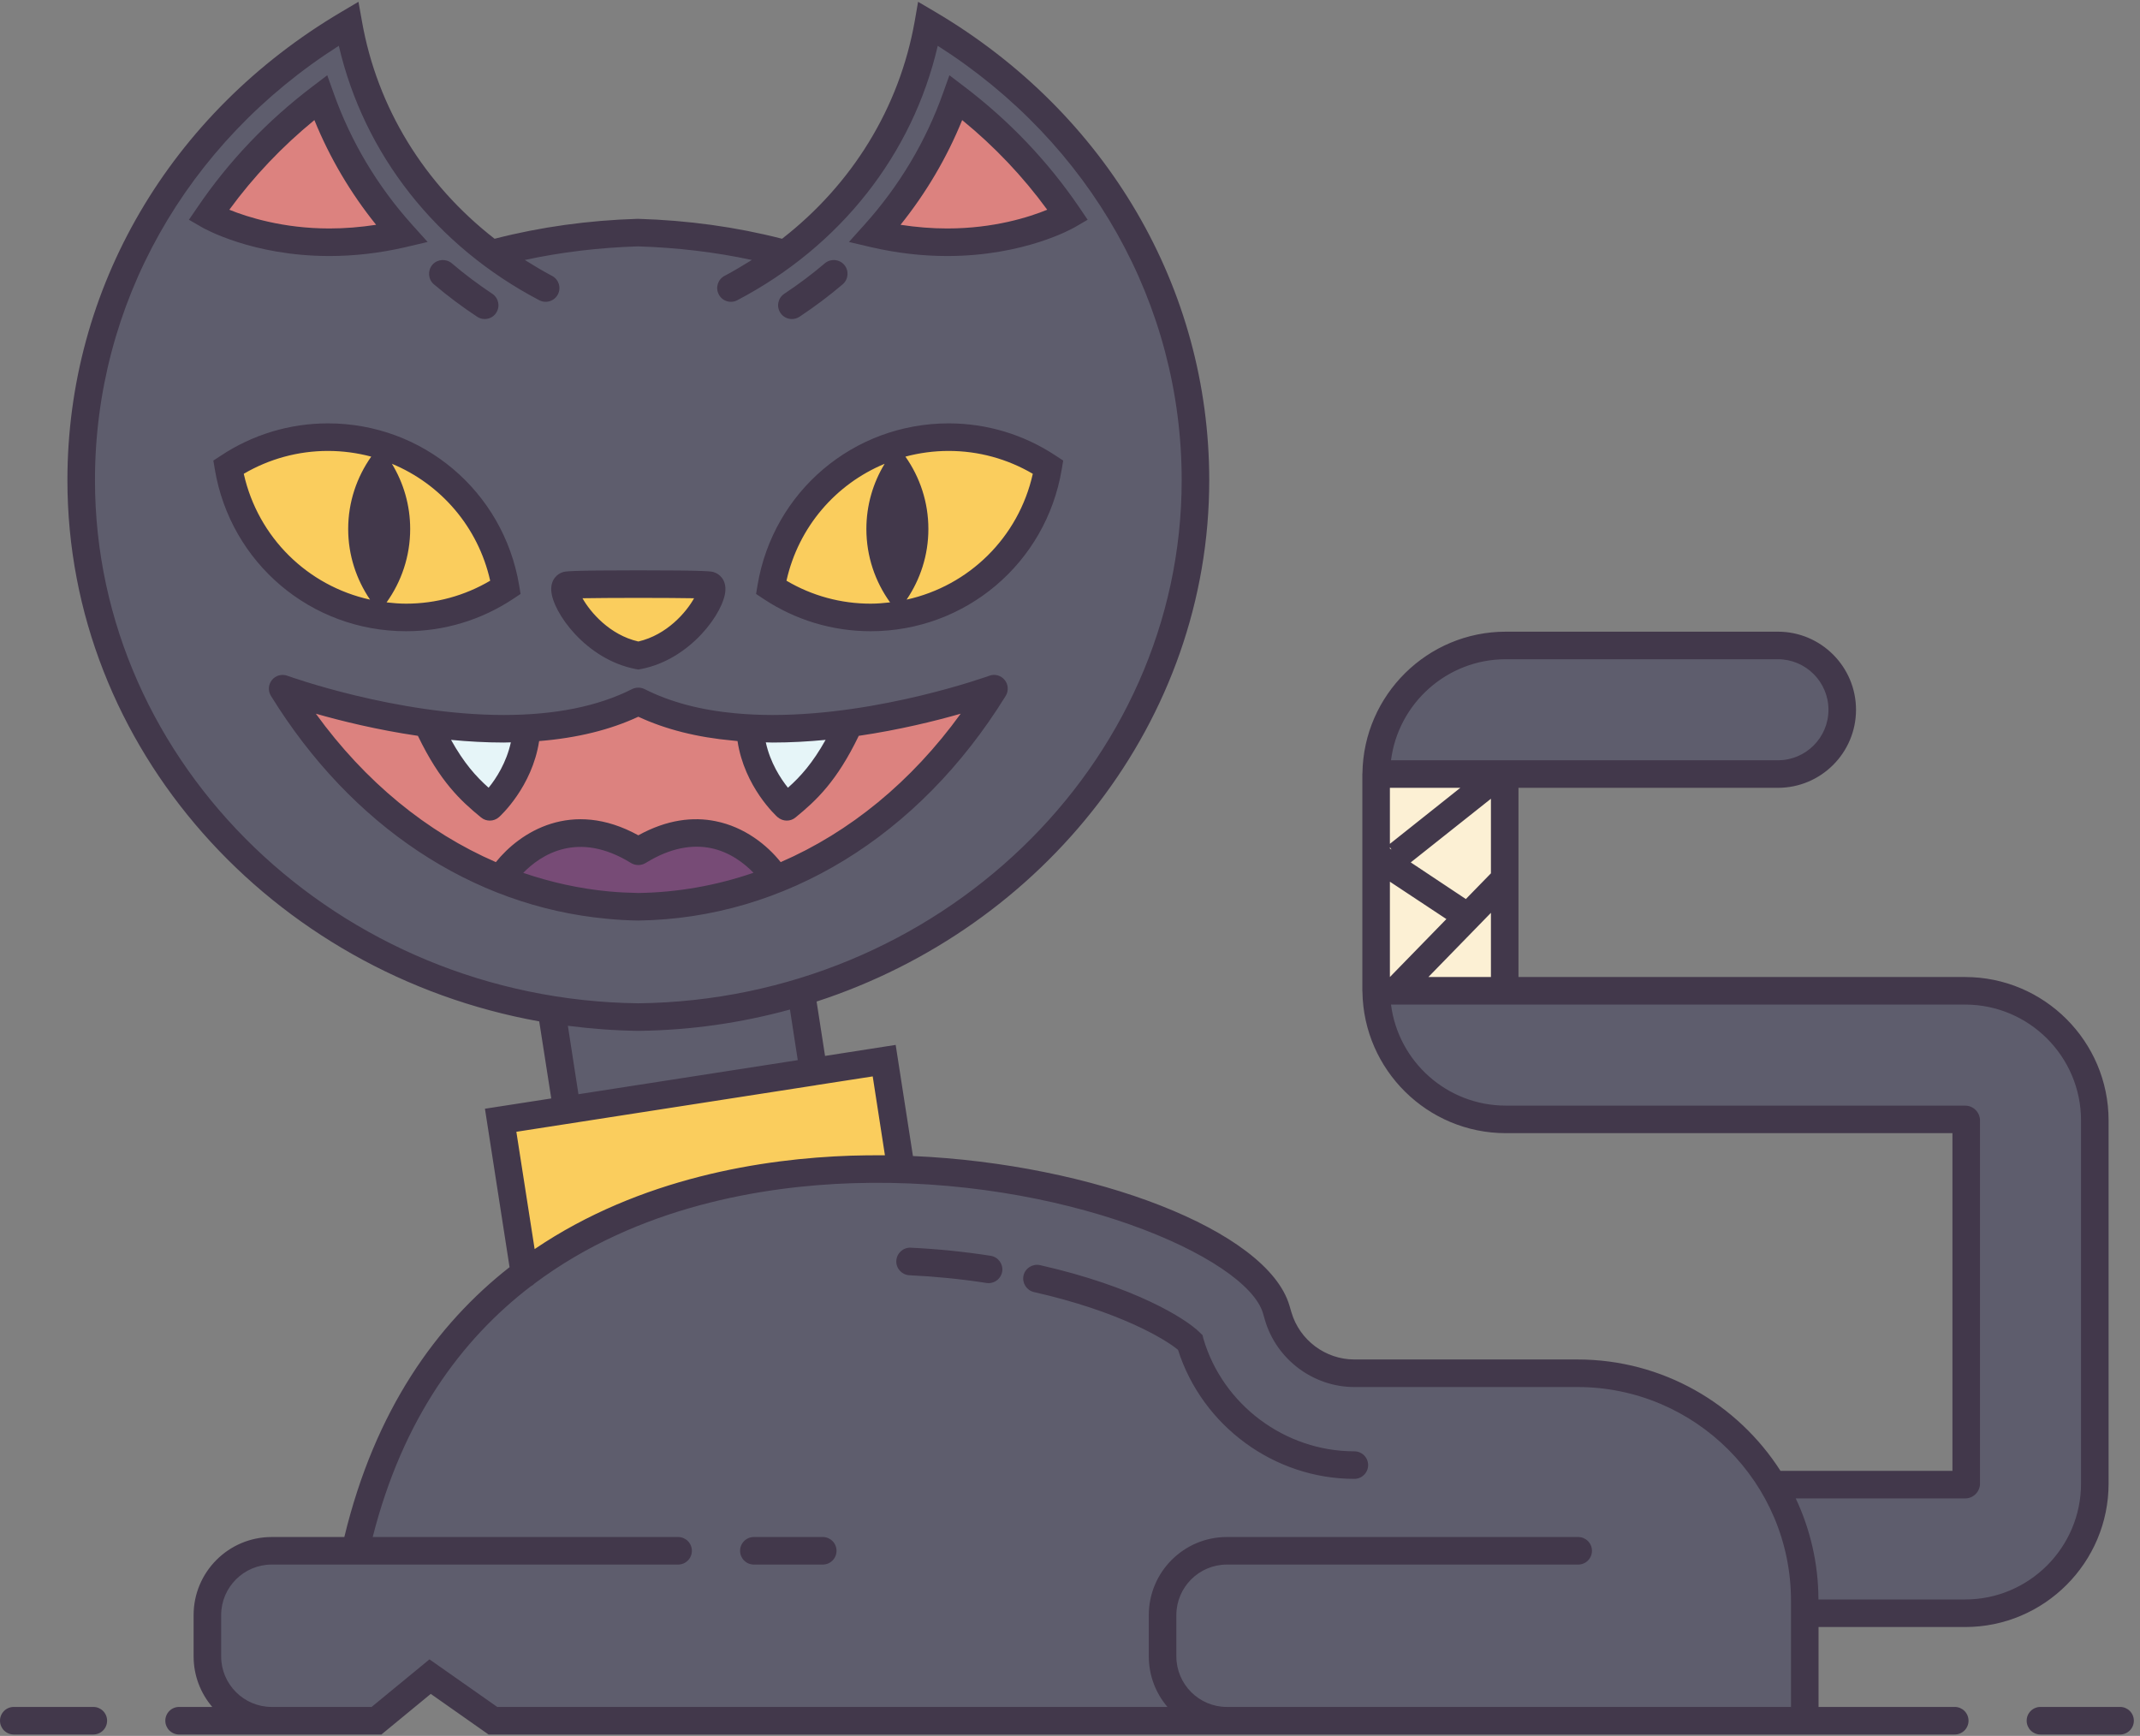 <?xml version="1.0" encoding="UTF-8" standalone="no"?>
<svg width="233px" height="189px" viewBox="0 0 233 189" version="1.1" xmlns="http://www.w3.org/2000/svg" xmlns:xlink="http://www.w3.org/1999/xlink">
    <rect x="0" y="0" width="233" height="189" fill="#808080" stroke="none"/>
    <!-- Generator: Sketch 39.1 (31720) - http://www.bohemiancoding.com/sketch -->
    <title>Slice 1</title>
    <desc>Created with Sketch.</desc>
    <defs></defs>
    <g id="Page-1" stroke="none" stroke-width="1" fill="none" fill-rule="evenodd">
        <path d="M52.869,86.14 C51.179,84.647 49.924,83.049 48.673,80.798 L48.211,79.966 L49.158,80.057 C51.145,80.248 53.064,80.345 54.86,80.345 C55.096,80.345 55.314,80.336 55.547,80.327 L56.192,80.304 L56.109,80.932 C55.577,83.381 54.301,85.209 53.587,86.081 L53.258,86.484 L52.869,86.14 L52.869,86.14 Z M85.399,86.077 C84.529,84.989 83.386,83.211 82.891,80.932 L82.754,80.301 L83.4,80.325 C83.644,80.335 83.887,80.345 84.13,80.345 C85.948,80.345 87.817,80.251 89.843,80.057 L90.793,79.966 L90.327,80.799 C89.065,83.053 87.808,84.65 86.121,86.14 L85.727,86.488 L85.399,86.077 L85.399,86.077 Z" id="Fill-52" fill="#E6F5F8"></path>
        <path d="M69.491,97.725 C68.31,97.703 67.248,97.647 66.243,97.553 C63.094,97.257 59.92,96.569 56.809,95.509 L56.06,95.253 L56.612,94.687 C57.935,93.327 60.153,91.708 63.206,91.708 C65.071,91.708 67.012,92.324 68.973,93.54 C69.126,93.632 69.309,93.683 69.497,93.683 C69.685,93.683 69.872,93.631 70.035,93.534 C72.01,92.31 73.968,91.686 75.847,91.686 C76.395,91.686 76.943,91.74 77.477,91.845 C79.719,92.303 81.391,93.638 82.399,94.676 L82.948,95.241 L82.202,95.497 C78.07,96.916 73.798,97.665 69.507,97.725 L69.491,97.725" id="Fill-53" fill="#774B76"></path>
        <path d="M35.87,25.375 C33.599,25.375 31.342,25.129 29.161,24.643 C27.185,24.205 25.688,23.67 24.78,23.298 L24.19,23.056 L24.566,22.54 C27.222,18.905 30.366,15.59 33.914,12.689 L34.437,12.26 L34.693,12.887 C36.344,16.939 38.58,20.732 41.34,24.161 L41.884,24.838 L41.026,24.969 C39.262,25.239 37.527,25.375 35.87,25.375 L35.87,25.375 Z M103.13,25.375 C101.473,25.375 99.738,25.239 97.975,24.969 L97.118,24.838 L97.66,24.162 C100.417,20.724 102.649,16.93 104.297,12.887 L104.552,12.261 L105.076,12.688 C108.609,15.571 111.754,18.885 114.424,22.54 L114.801,23.056 L114.209,23.298 C112.312,24.074 108.35,25.375 103.13,25.375 L103.13,25.375 Z M84.608,94.176 C83.778,93.13 81.453,90.621 77.802,89.895 C77.14,89.761 76.461,89.694 75.783,89.694 C73.809,89.694 71.776,90.262 69.741,91.382 L69.5,91.515 L69.259,91.383 C67.223,90.263 65.188,89.695 63.211,89.695 C58.344,89.695 55.222,93.125 54.381,94.177 L54.142,94.475 L53.792,94.324 C46.186,91.028 39.337,85.383 33.985,77.998 L33.135,76.826 L34.528,77.225 C37.062,77.95 41.036,78.954 45.573,79.619 L45.835,79.658 L45.95,79.897 C48.311,84.787 50.489,86.813 52.696,88.618 C52.88,88.769 53.093,88.845 53.33,88.845 C53.578,88.845 53.814,88.755 53.997,88.592 C54.036,88.558 57.467,85.449 58.206,80.61 L58.266,80.218 L58.66,80.187 C62.699,79.862 66.275,78.986 69.289,77.582 L69.5,77.484 L69.711,77.582 C72.618,78.936 76.034,79.795 79.865,80.137 C80.056,80.16 80.193,80.177 80.331,80.186 L80.734,80.21 L80.795,80.611 C81.523,85.449 84.954,88.558 84.989,88.588 C85.18,88.753 85.419,88.845 85.66,88.845 C85.896,88.845 86.119,88.767 86.286,88.624 C88.504,86.819 90.684,84.798 93.05,79.897 L93.165,79.658 L93.427,79.619 C97.957,78.954 101.928,77.95 104.462,77.225 L105.853,76.826 L105.005,77.998 C99.668,85.376 92.819,91.021 85.199,94.324 L84.847,94.476 L84.608,94.176 L84.608,94.176 Z" id="Fill-54" fill="#DC827F"></path>
        <path d="M44.21,66.225 C43.565,66.225 42.873,66.179 42.032,66.082 L41.382,66.006 L41.407,66.043 L40.183,65.774 C33.173,64.233 27.626,58.706 26.052,51.695 L25.972,51.338 L26.287,51.154 C29.143,49.48 32.401,48.595 35.71,48.595 C37.327,48.595 38.955,48.809 40.548,49.232 L41.242,49.416 L40.829,50.003 C39.247,52.25 38.41,54.875 38.41,57.595 C38.41,60.227 39.204,62.788 40.704,65.005 L41.281,65.857 L41.683,65.294 C43.304,63.031 44.16,60.367 44.16,57.595 C44.16,55.18 43.497,52.815 42.243,50.755 L41.446,49.448 L42.861,50.033 C48.432,52.34 52.542,57.231 53.858,63.116 L53.937,63.471 L53.624,63.656 C50.774,65.336 47.519,66.225 44.21,66.225 L44.21,66.225 Z M94.79,66.225 C91.471,66.225 88.215,65.336 85.375,63.656 L85.062,63.47 L85.142,63.116 C86.458,57.228 90.565,52.337 96.129,50.033 L97.544,49.448 L96.748,50.755 C95.493,52.815 94.83,55.18 94.83,57.595 C94.83,60.372 95.69,63.034 97.316,65.293 L97.72,65.855 L98.296,65.005 C99.79,62.799 100.58,60.237 100.58,57.595 C100.58,54.866 99.747,52.241 98.171,50.003 L97.759,49.417 L98.451,49.232 C100.035,48.809 101.663,48.595 103.29,48.595 C106.592,48.595 109.848,49.48 112.703,51.154 L113.018,51.338 L112.938,51.694 C111.375,58.703 105.832,64.23 98.817,65.774 L97.593,66.043 L97.617,66.008 L96.967,66.082 C96.103,66.181 95.432,66.225 94.79,66.225 L94.79,66.225 Z M69.388,70.332 C65.435,69.423 63.36,66.048 62.984,65.38 L62.572,64.649 L63.412,64.635 C64.714,64.615 66.807,64.595 69.5,64.595 C72.193,64.595 74.287,64.615 75.578,64.635 L76.414,64.649 L76.007,65.378 C74.982,67.219 72.693,69.621 69.612,70.332 L69.5,70.358 L69.388,70.332 L69.388,70.332 Z M55.649,122.808 L88.31,117.734 L88.31,117.665 L88.82,117.655 L95.437,116.624 L96.934,126.29 L95.459,126.282 C94.522,126.282 93.586,126.295 92.656,126.325 C83.4,126.636 69.958,128.637 58.49,136.409 L57.837,136.852 L55.649,122.808 L55.649,122.808 Z" id="Fill-55" fill="#FACD5D"></path>
        <path d="M150.83,85.275 L160.432,85.275 L150.83,92.911 L150.83,85.275 L150.83,85.275 Z M152.751,93.931 L162.83,85.93 L162.83,95.288 L159.668,98.532 L152.751,93.931 L152.751,93.931 Z M154.335,106.875 L162.83,98.156 L162.83,106.875 L154.335,106.875 L154.335,106.875 Z M150.83,95.065 L158.26,99.981 L150.83,107.605 L150.83,95.065 L150.83,95.065 Z" id="Fill-56" fill="#FCF0D4"></path>
        <path d="M150.882,83.275 L150.954,82.711 C151.787,76.192 157.374,71.275 163.95,71.275 L193.58,71.275 C196.889,71.275 199.58,73.966 199.58,77.275 C199.58,80.583 196.889,83.275 193.58,83.275 L150.882,83.275 L150.882,83.275 Z M22.221,24.302 C22.276,24.335 27.516,27.375 35.87,27.375 C38.544,27.375 41.272,27.06 43.978,26.438 L45.624,26.051 L44.488,24.789 C40.665,20.532 37.758,15.654 35.849,10.293 L35.389,9.006 L34.303,9.832 C29.422,13.535 25.248,17.923 21.894,22.875 L21.288,23.762 L22.221,24.302 L22.221,24.302 Z M95.024,26.438 C97.719,27.06 100.446,27.375 103.13,27.375 C111.473,27.375 116.724,24.334 116.776,24.304 L117.706,23.762 L117.106,22.875 C113.742,17.923 109.566,13.534 104.697,9.833 L103.611,9.006 L103.151,10.293 C101.247,15.642 98.336,20.519 94.502,24.789 L93.367,26.051 L95.024,26.438 L95.024,26.438 Z M48.215,28.811 C47.919,28.811 47.641,28.938 47.45,29.16 C47.096,29.58 47.147,30.217 47.565,30.575 C49.064,31.843 50.633,33.019 52.225,34.067 C52.386,34.177 52.578,34.235 52.77,34.235 C53.114,34.235 53.424,34.071 53.598,33.796 C53.752,33.566 53.804,33.299 53.751,33.038 C53.698,32.776 53.546,32.549 53.323,32.401 C51.713,31.328 50.213,30.199 48.865,29.045 C48.686,28.895 48.455,28.811 48.215,28.811 L48.215,28.811 Z M90.78,28.811 C90.544,28.811 90.314,28.895 90.132,29.048 C88.728,30.241 87.225,31.369 85.666,32.402 C85.444,32.549 85.292,32.776 85.239,33.038 C85.186,33.299 85.238,33.566 85.386,33.787 C85.574,34.073 85.877,34.235 86.22,34.235 C86.421,34.235 86.603,34.18 86.777,34.066 C88.415,32.98 89.981,31.805 91.426,30.574 C91.847,30.213 91.899,29.578 91.54,29.16 C91.35,28.938 91.073,28.811 90.78,28.811 L90.78,28.811 Z M23.883,51.023 C25.562,60.99 34.111,68.225 44.21,68.225 C48.265,68.225 52.202,67.036 55.594,64.788 L56.134,64.429 L56.027,63.787 C54.347,53.825 45.803,46.595 35.71,46.595 C31.648,46.595 27.708,47.783 24.316,50.032 L23.777,50.384 L23.883,51.023 L23.883,51.023 Z M83.407,64.789 C86.798,67.036 90.735,68.225 94.79,68.225 C104.893,68.225 113.438,60.991 115.107,51.022 L115.213,50.384 L114.676,50.033 C111.282,47.783 107.345,46.595 103.29,46.595 C93.187,46.595 84.643,53.825 82.973,63.788 L82.867,64.429 L83.407,64.789 L83.407,64.789 Z M69.5,62.595 C62.784,62.595 61.693,62.692 61.456,62.764 C61.282,62.814 60.461,63.107 60.52,64.249 C60.612,66.234 64.03,71.35 69.314,72.354 L69.5,72.387 L69.693,72.353 C74.953,71.351 78.38,66.233 78.48,64.249 C78.539,63.105 77.711,62.814 77.545,62.767 C77.304,62.69 76.227,62.595 69.5,62.595 L69.5,62.595 Z M30.77,73.983 C30.466,73.983 30.186,74.116 30,74.348 C29.728,74.681 29.699,75.142 29.923,75.498 C38.517,89.42 51.686,98.176 66.057,99.527 C67.136,99.64 68.257,99.704 69.488,99.725 C85.284,99.498 99.704,90.669 109.075,75.502 C109.296,75.139 109.268,74.676 109.003,74.352 C108.809,74.115 108.527,73.979 108.231,73.979 C108.115,73.979 108,74 107.889,74.042 C106.595,74.498 95.342,78.345 84.13,78.345 C82.718,78.345 81.35,78.283 80.063,78.163 C76.168,77.808 72.766,76.903 69.953,75.47 C69.818,75.405 69.658,75.367 69.5,75.367 C69.342,75.367 69.183,75.405 69.04,75.474 C65.293,77.378 60.52,78.345 54.86,78.345 C43.262,78.345 31.617,74.224 31.127,74.048 C31.005,74.003 30.888,73.983 30.77,73.983 L30.77,73.983 Z M69.504,109.735 C36.606,109.352 9.84,83.58 9.84,52.285 C9.84,33.087 19.852,15.246 36.622,4.563 L37.217,4.183 L37.377,4.871 C40.075,16.493 47.935,26.469 58.942,32.242 C59.091,32.322 59.247,32.361 59.41,32.361 C59.783,32.361 60.123,32.155 60.298,31.822 C60.42,31.587 60.443,31.316 60.362,31.061 C60.281,30.807 60.107,30.601 59.872,30.48 C58.75,29.886 57.682,29.233 56.875,28.729 L55.83,28.076 L57.035,27.816 C61.008,26.959 65.18,26.458 69.435,26.325 C73.772,26.457 77.977,26.958 81.965,27.816 L83.179,28.077 L82.123,28.73 C81.191,29.306 80.183,29.916 79.124,30.477 C78.884,30.602 78.71,30.812 78.631,31.068 C78.553,31.322 78.578,31.588 78.701,31.82 C78.874,32.157 79.21,32.361 79.58,32.361 C79.743,32.361 79.899,32.322 80.044,32.244 C91.065,26.464 98.926,16.488 101.613,4.872 L101.772,4.183 L102.369,4.563 C119.145,15.25 129.16,33.091 129.16,52.285 C129.16,83.579 102.404,109.352 69.516,109.735 L69.504,109.735 L69.504,109.735 Z M61.235,111.105 L61.893,111.189 C64.565,111.529 67.059,111.707 69.516,111.735 C74.998,111.677 80.506,110.903 85.878,109.433 L86.419,109.285 L87.43,115.842 L62.562,119.706 L61.235,111.105 L61.235,111.105 Z M197.492,174.645 L197.49,174.146 C197.48,170.387 196.666,166.757 195.067,163.358 L194.732,162.645 L213.96,162.645 C214.578,162.645 215.08,162.142 215.08,161.525 L215.08,121.995 C215.08,121.378 214.578,120.875 213.96,120.875 L163.95,120.875 C157.372,120.875 151.785,115.958 150.954,109.439 L150.882,108.875 L213.96,108.875 C221.194,108.875 227.08,114.761 227.08,121.995 L227.08,161.525 C227.08,168.759 221.194,174.645 213.96,174.645 L197.492,174.645 L197.492,174.645 Z M99.087,136.343 C98.563,136.343 98.115,136.772 98.089,137.299 C98.063,137.849 98.491,138.319 99.044,138.346 C101.873,138.477 104.71,138.762 107.477,139.191 C107.534,139.198 107.587,139.205 107.64,139.205 C108.124,139.205 108.548,138.84 108.626,138.355 C108.707,137.809 108.336,137.307 107.782,137.219 C104.977,136.781 102.068,136.486 99.136,136.344 L99.087,135.843 L99.087,136.343 L99.087,136.343 Z M112.911,138.209 C112.443,138.209 112.029,138.535 111.928,138.986 C111.809,139.52 112.149,140.061 112.686,140.189 C121.585,142.199 126.864,145.153 128.58,146.58 L128.692,146.674 L128.737,146.814 C131.305,154.881 139.005,160.515 147.46,160.515 C148.011,160.515 148.46,160.067 148.46,159.515 C148.46,158.963 148.011,158.515 147.46,158.515 C139.694,158.515 132.74,153.334 130.551,145.916 L130.479,145.624 L130.283,145.436 C128.792,143.945 123.298,140.53 113.13,138.233 C113.059,138.217 112.985,138.209 112.911,138.209 L112.911,138.209 Z M82.08,167.845 C81.529,167.845 81.08,168.293 81.08,168.845 C81.08,169.397 81.529,169.845 82.08,169.845 L89.58,169.845 C90.131,169.845 90.58,169.397 90.58,168.845 C90.58,168.293 90.131,167.845 89.58,167.845 L82.08,167.845 L82.08,167.845 Z M133.58,186.345 C130.271,186.345 127.58,183.654 127.58,180.345 L127.58,175.845 C127.58,172.536 130.271,169.845 133.58,169.845 L171.83,169.845 C172.381,169.845 172.83,169.397 172.83,168.845 C172.83,168.293 172.381,167.845 171.83,167.845 L133.58,167.845 C129.169,167.845 125.58,171.434 125.58,175.845 L125.58,180.345 C125.58,182.235 126.259,184.074 127.491,185.521 L128.192,186.345 L53.982,186.345 L46.784,181.293 L40.639,186.345 L29.58,186.345 C26.271,186.345 23.58,183.654 23.58,180.345 L23.58,175.845 C23.58,172.536 26.271,169.845 29.58,169.845 L73.83,169.845 C74.381,169.845 74.83,169.397 74.83,168.845 C74.83,168.293 74.381,167.845 73.83,167.845 L39.937,167.845 L40.095,167.222 C43.071,155.493 48.915,146.223 57.466,139.668 C57.657,139.562 57.756,139.489 57.833,139.406 C69.31,130.818 83.135,128.646 92.724,128.325 C93.664,128.294 94.602,128.28 95.531,128.28 C116.667,128.28 136.041,136.241 137.99,142.833 L138.21,143.596 C139.41,147.668 143.213,150.515 147.46,150.515 L171.75,150.515 C184.846,150.515 195.5,161.169 195.5,174.265 L195.5,186.345 L133.58,186.345 L133.58,186.345 Z" id="Fill-57" fill="#5E5D6D"></path>
        <path d="M10.16,185.845 L1.5,185.845 C0.67,185.845 0,186.515 0,187.345 C0,188.175 0.67,188.845 1.5,188.845 L10.16,188.845 C10.99,188.845 11.66,188.175 11.66,187.345 C11.66,186.515 10.99,185.845 10.16,185.845 L10.16,185.845 Z M197.99,174.145 L213.96,174.145 C220.92,174.145 226.58,168.485 226.58,161.525 L226.58,121.995 C226.58,115.035 220.92,109.375 213.96,109.375 L163.95,109.375 L163.89,109.375 L163.83,109.375 L151.45,109.375 C152.24,115.575 157.54,120.375 163.95,120.375 L213.96,120.375 C214.85,120.375 215.58,121.105 215.58,121.995 L215.58,161.525 C215.58,162.415 214.85,163.145 213.96,163.145 L195.52,163.145 C197.09,166.485 197.98,170.215 197.99,174.145 L197.99,174.145 Z M195,174.265 C195,161.445 184.57,151.015 171.75,151.015 L147.46,151.015 C142.99,151.015 138.99,148.015 137.73,143.735 L137.51,142.975 C135.71,136.885 115.69,128.065 92.74,128.825 C83.18,129.145 69.48,131.315 58.2,139.745 C58.08,139.875 57.93,139.985 57.77,140.065 C50.23,145.845 43.84,154.495 40.58,167.345 L73.83,167.345 C74.66,167.345 75.33,168.015 75.33,168.845 C75.33,169.675 74.66,170.345 73.83,170.345 L38.64,170.345 C38.64,170.345 38.64,170.345 38.63,170.345 L29.58,170.345 C26.55,170.345 24.08,172.815 24.08,175.845 L24.08,180.345 C24.08,183.375 26.55,185.845 29.58,185.845 L40.46,185.845 L46.76,180.665 L54.14,185.845 L127.11,185.845 C125.85,184.365 125.08,182.445 125.08,180.345 L125.08,175.845 C125.08,171.155 128.89,167.345 133.58,167.345 L171.83,167.345 C172.66,167.345 173.33,168.015 173.33,168.845 C173.33,169.675 172.66,170.345 171.83,170.345 L133.58,170.345 C130.55,170.345 128.08,172.815 128.08,175.845 L128.08,180.345 C128.08,183.375 130.55,185.845 133.58,185.845 L195,185.845 L195,174.265 L195,174.265 Z M56.22,123.225 L58.21,135.995 C69.69,128.215 83.12,126.145 92.64,125.825 C93.87,125.785 95.11,125.775 96.35,125.785 L95.02,117.195 L88.82,118.155 C88.81,118.155 88.81,118.155 88.81,118.165 L88.79,118.165 L56.22,123.225 L56.22,123.225 Z M86.01,109.915 C80.75,111.355 75.22,112.175 69.51,112.235 C66.91,112.205 64.35,112.005 61.83,111.685 L62.98,119.135 L86.86,115.425 L86.01,109.915 L86.01,109.915 Z M69.51,109.235 C102.11,108.855 128.66,83.315 128.66,52.285 C128.66,33.145 118.77,15.605 102.1,4.985 C99.37,16.785 91.51,26.795 80.28,32.685 C79.55,33.075 78.64,32.795 78.26,32.055 C77.87,31.325 78.16,30.415 78.89,30.035 C79.91,29.495 80.89,28.905 81.86,28.305 C77.86,27.445 73.71,26.955 69.45,26.825 C65.27,26.955 61.13,27.445 57.14,28.305 C58.1,28.905 59.08,29.495 60.1,30.035 C60.84,30.415 61.12,31.325 60.74,32.055 C60.35,32.795 59.44,33.075 58.71,32.685 C47.48,26.795 39.63,16.785 36.89,4.985 C20.22,15.605 10.34,33.145 10.34,52.285 C10.34,83.315 36.88,108.855 69.51,109.235 L69.51,109.235 Z M151.33,106.375 L157.48,100.065 L151.33,95.995 L151.33,106.375 L151.33,106.375 Z M151.33,92.385 L151.56,92.545 L151.33,92.245 L151.33,92.385 L151.33,92.385 Z M151.33,91.875 L159,85.775 L151.33,85.775 L151.33,91.875 L151.33,91.875 Z M155.52,106.375 L162.33,106.375 L162.33,99.385 L155.52,106.375 L155.52,106.375 Z M162.33,95.085 L162.33,86.965 L153.6,93.895 L159.6,97.885 L162.33,95.085 L162.33,95.085 Z M151.45,82.775 L193.58,82.775 C196.61,82.775 199.08,80.315 199.08,77.275 C199.08,74.245 196.61,71.775 193.58,71.775 L163.95,71.775 C157.54,71.775 152.24,76.585 151.45,82.775 L151.45,82.775 Z M214.33,187.345 C214.33,188.175 213.66,188.845 212.83,188.845 L53.19,188.845 L46.9,184.425 L41.53,188.845 L19.5,188.845 C18.67,188.845 18,188.175 18,187.345 C18,186.515 18.67,185.845 19.5,185.845 L23.11,185.845 C21.85,184.365 21.08,182.445 21.08,180.345 L21.08,175.845 C21.08,171.155 24.89,167.345 29.58,167.345 L37.49,167.345 C40.83,153.515 47.53,144.195 55.48,137.965 L52.8,120.715 L60.02,119.595 L58.71,111.205 C29.55,105.975 7.34,81.435 7.34,52.285 C7.34,31.385 18.49,12.325 37.17,1.295 L39.03,0.195 L39.41,2.325 C41.07,11.745 46.22,20.065 53.85,25.995 C58.82,24.715 64.07,23.985 69.45,23.825 C74.92,23.985 80.17,24.715 85.15,25.995 C92.78,20.065 97.92,11.745 99.59,2.325 L99.96,0.195 L101.83,1.295 C120.51,12.325 131.66,31.385 131.66,52.285 C131.66,78.495 113.7,100.975 88.91,109.045 L89.83,114.965 L97.52,113.765 L99.4,125.865 C119.06,126.725 137.97,133.955 140.39,142.135 L140.61,142.885 C141.5,145.905 144.31,148.015 147.46,148.015 L171.75,148.015 C181.03,148.015 189.19,152.855 193.86,160.145 L212.58,160.145 L212.58,123.375 L163.95,123.375 C155.42,123.375 148.47,116.495 148.34,107.995 C148.34,107.955 148.33,107.915 148.33,107.875 L148.33,107.835 L148.33,107.765 L148.33,84.395 L148.33,84.315 L148.33,84.275 C148.33,84.235 148.34,84.195 148.34,84.165 C148.47,75.655 155.42,68.775 163.95,68.775 L193.58,68.775 C198.27,68.775 202.08,72.595 202.08,77.275 C202.08,81.965 198.27,85.775 193.58,85.775 L165.33,85.775 L165.33,106.375 L213.96,106.375 C222.57,106.375 229.58,113.385 229.58,121.995 L229.58,161.525 C229.58,170.135 222.57,177.145 213.96,177.145 L198,177.145 L198,185.845 L212.83,185.845 C213.66,185.845 214.33,186.515 214.33,187.345 L214.33,187.345 Z M44.66,57.595 C44.66,60.575 43.7,63.335 42.09,65.585 C42.78,65.665 43.49,65.725 44.21,65.725 C47.44,65.725 50.59,64.865 53.37,63.225 C52.06,57.365 47.98,52.695 42.67,50.495 C43.93,52.565 44.66,54.995 44.66,57.595 L44.66,57.595 Z M37.91,57.595 C37.91,54.655 38.85,51.945 40.42,49.715 C38.91,49.315 37.33,49.095 35.71,49.095 C32.47,49.095 29.32,49.955 26.54,51.585 C28.1,58.535 33.51,63.795 40.29,65.285 C38.8,63.085 37.91,60.445 37.91,57.595 L37.91,57.595 Z M44.21,68.725 C33.86,68.725 25.11,61.315 23.39,51.105 L23.23,50.145 L24.04,49.615 C27.51,47.315 31.54,46.095 35.71,46.095 C46.05,46.095 54.8,53.505 56.52,63.705 L56.68,64.665 L55.87,65.205 C52.4,67.505 48.37,68.725 44.21,68.725 L44.21,68.725 Z M29.27,24.155 C31.11,24.565 33.33,24.875 35.87,24.875 C37.55,24.875 39.25,24.735 40.95,24.475 C38.15,20.995 35.9,17.175 34.23,13.075 C30.71,15.955 27.6,19.235 24.97,22.835 C25.97,23.245 27.42,23.745 29.27,24.155 L29.27,24.155 Z M35.87,27.875 C27.48,27.875 22.19,24.865 21.97,24.735 L20.57,23.925 L21.48,22.595 C24.86,17.605 29.07,13.175 34,9.435 L35.63,8.195 L36.32,10.125 C38.2,15.405 41.07,20.235 44.86,24.455 L46.56,26.345 L44.09,26.925 C41.35,27.555 38.58,27.875 35.87,27.875 L35.87,27.875 Z M51.95,34.485 C52.2,34.655 52.49,34.735 52.77,34.735 C53.26,34.735 53.74,34.505 54.02,34.065 C54.48,33.375 54.29,32.445 53.6,31.985 C52.07,30.965 50.58,29.855 49.19,28.665 C48.56,28.135 47.61,28.205 47.07,28.835 C46.54,29.465 46.61,30.415 47.24,30.955 C48.73,32.215 50.31,33.405 51.95,34.485 L51.95,34.485 Z M63.42,65.135 C64.27,66.645 66.37,69.125 69.5,69.845 C72.62,69.125 74.73,66.645 75.57,65.135 C74.28,65.115 72.19,65.095 69.5,65.095 C66.81,65.095 64.72,65.115 63.42,65.135 L63.42,65.135 Z M60.02,64.275 C59.96,63.095 60.68,62.465 61.31,62.285 C61.54,62.215 61.96,62.095 69.5,62.095 C77.03,62.095 77.46,62.215 77.68,62.285 C78.32,62.465 79.04,63.095 78.98,64.275 C78.86,66.635 75.19,71.815 69.78,72.845 L69.5,72.895 L69.22,72.845 C63.8,71.815 60.13,66.635 60.02,64.275 L60.02,64.275 Z M69.5,97.225 C73.81,97.165 78.02,96.405 82.04,95.025 C81.05,94.005 79.48,92.765 77.38,92.335 C75.45,91.955 73.08,92.235 70.29,93.965 C69.8,94.255 69.19,94.255 68.71,93.965 C62.9,90.365 58.85,93.105 56.97,95.035 C59.99,96.065 63.1,96.755 66.29,97.055 C67.35,97.155 68.42,97.205 69.5,97.225 L69.5,97.225 Z M69.5,90.945 C72.64,89.215 75.48,88.915 77.9,89.405 C81.07,90.035 83.53,92.015 85,93.865 C92.5,90.615 99.24,85.115 104.6,77.705 C101.84,78.495 97.92,79.465 93.5,80.115 C91.1,85.085 88.87,87.165 86.61,89.005 C86.34,89.235 86,89.345 85.66,89.345 C85.31,89.345 84.95,89.215 84.66,88.965 C84.5,88.825 81.05,85.665 80.3,80.685 C80.14,80.675 79.98,80.655 79.82,80.635 C75.9,80.285 72.44,79.405 69.5,78.035 C66.43,79.465 62.81,80.355 58.7,80.685 C57.94,85.665 54.49,88.825 54.33,88.965 C54.05,89.215 53.69,89.345 53.33,89.345 C52.99,89.345 52.66,89.235 52.38,89.005 C50.13,87.165 47.9,85.085 45.5,80.115 C41.07,79.465 37.15,78.495 34.39,77.705 C39.76,85.115 46.49,90.615 53.99,93.865 C56.59,90.615 62.23,86.945 69.5,90.945 L69.5,90.945 Z M49.11,80.555 C50.51,83.075 51.83,84.555 53.2,85.765 C54.01,84.775 55.14,83.035 55.62,80.825 C55.36,80.835 55.12,80.845 54.86,80.845 C52.92,80.845 50.98,80.735 49.11,80.555 L49.11,80.555 Z M83.38,80.825 C83.86,83.035 84.99,84.765 85.79,85.765 C87.16,84.555 88.48,83.075 89.89,80.555 C88.01,80.735 86.08,80.845 84.13,80.845 C83.88,80.845 83.63,80.835 83.38,80.825 L83.38,80.825 Z M69.52,100.225 L69.5,100.225 L69.48,100.225 C68.32,100.205 67.16,100.145 66.01,100.025 C51.43,98.655 38.26,89.955 29.5,75.765 C29.16,75.225 29.21,74.525 29.61,74.035 C30.01,73.535 30.69,73.355 31.29,73.575 C31.4,73.615 43.12,77.845 54.86,77.845 C60.44,77.845 65.14,76.895 68.82,75.025 C69.25,74.815 69.75,74.815 70.18,75.025 C72.93,76.425 76.26,77.315 80.11,77.665 C81.39,77.785 82.73,77.845 84.13,77.845 C95.9,77.845 107.59,73.615 107.71,73.575 C108.31,73.345 108.98,73.535 109.39,74.035 C109.79,74.525 109.83,75.225 109.5,75.765 C100.04,91.075 85.47,99.995 69.52,100.225 L69.52,100.225 Z M89.58,167.345 L82.08,167.345 C81.25,167.345 80.58,168.015 80.58,168.845 C80.58,169.675 81.25,170.345 82.08,170.345 L89.58,170.345 C90.41,170.345 91.08,169.675 91.08,168.845 C91.08,168.015 90.41,167.345 89.58,167.345 L89.58,167.345 Z M86.22,34.735 C86.51,34.735 86.79,34.655 87.05,34.485 C88.68,33.405 90.27,32.215 91.75,30.955 C92.38,30.415 92.46,29.465 91.92,28.835 C91.38,28.205 90.44,28.135 89.81,28.665 C88.41,29.855 86.93,30.965 85.39,31.985 C84.7,32.445 84.51,33.375 84.97,34.065 C85.26,34.505 85.73,34.735 86.22,34.735 L86.22,34.735 Z M85.63,63.225 C88.4,64.865 91.55,65.725 94.79,65.725 C95.51,65.725 96.21,65.665 96.91,65.585 C95.29,63.335 94.33,60.575 94.33,57.595 C94.33,54.995 95.06,52.565 96.32,50.495 C91.01,52.695 86.94,57.365 85.63,63.225 L85.63,63.225 Z M98.58,49.715 C100.15,51.945 101.08,54.655 101.08,57.595 C101.08,60.445 100.2,63.085 98.71,65.285 C105.48,63.795 110.9,58.535 112.45,51.585 C109.67,49.955 106.53,49.095 103.29,49.095 C101.66,49.095 100.08,49.315 98.58,49.715 L98.58,49.715 Z M83.13,65.205 L82.32,64.665 L82.48,63.705 C84.19,53.505 92.94,46.095 103.29,46.095 C107.45,46.095 111.48,47.315 114.95,49.615 L115.76,50.145 L115.6,51.105 C113.89,61.315 105.13,68.725 94.79,68.725 C90.63,68.725 86.6,67.505 83.13,65.205 L83.13,65.205 Z M98.05,24.475 C99.75,24.735 101.45,24.875 103.13,24.875 C108.2,24.875 112.04,23.645 114.02,22.835 C111.39,19.235 108.29,15.955 104.76,13.075 C103.09,17.175 100.84,20.995 98.05,24.475 L98.05,24.475 Z M94.91,26.925 L92.43,26.345 L94.13,24.455 C97.92,20.235 100.8,15.405 102.68,10.125 L103.37,8.195 L105,9.435 C109.92,13.175 114.13,17.605 117.52,22.595 L118.42,23.925 L117.03,24.735 C116.81,24.865 111.52,27.875 103.13,27.875 C100.41,27.875 97.64,27.555 94.91,26.925 L94.91,26.925 Z M107.86,136.725 C104.98,136.275 102.05,135.985 99.16,135.845 C98.33,135.805 97.63,136.455 97.59,137.275 C97.55,138.105 98.19,138.805 99.02,138.845 C101.81,138.975 104.63,139.255 107.4,139.685 C107.48,139.695 107.56,139.705 107.64,139.705 C108.36,139.705 109,139.175 109.12,138.435 C109.24,137.615 108.68,136.855 107.86,136.725 L107.86,136.725 Z M147.46,158.015 C139.91,158.015 133.15,152.955 131.03,145.775 L130.93,145.365 L130.63,145.075 C129.11,143.555 123.51,140.065 113.24,137.745 C112.43,137.565 111.62,138.075 111.44,138.875 C111.26,139.685 111.77,140.485 112.57,140.675 C121.82,142.765 126.83,145.775 128.26,146.965 C130.9,155.255 138.73,161.015 147.46,161.015 C148.29,161.015 148.96,160.335 148.96,159.515 C148.96,158.685 148.29,158.015 147.46,158.015 L147.46,158.015 Z M232.33,187.345 C232.33,188.175 231.66,188.845 230.83,188.845 L222.16,188.845 C221.33,188.845 220.66,188.175 220.66,187.345 C220.66,186.515 221.33,185.845 222.16,185.845 L230.83,185.845 C231.66,185.845 232.33,186.515 232.33,187.345 L232.33,187.345 Z" id="Fill-58" fill="#42384B"></path>
    </g>
</svg>
